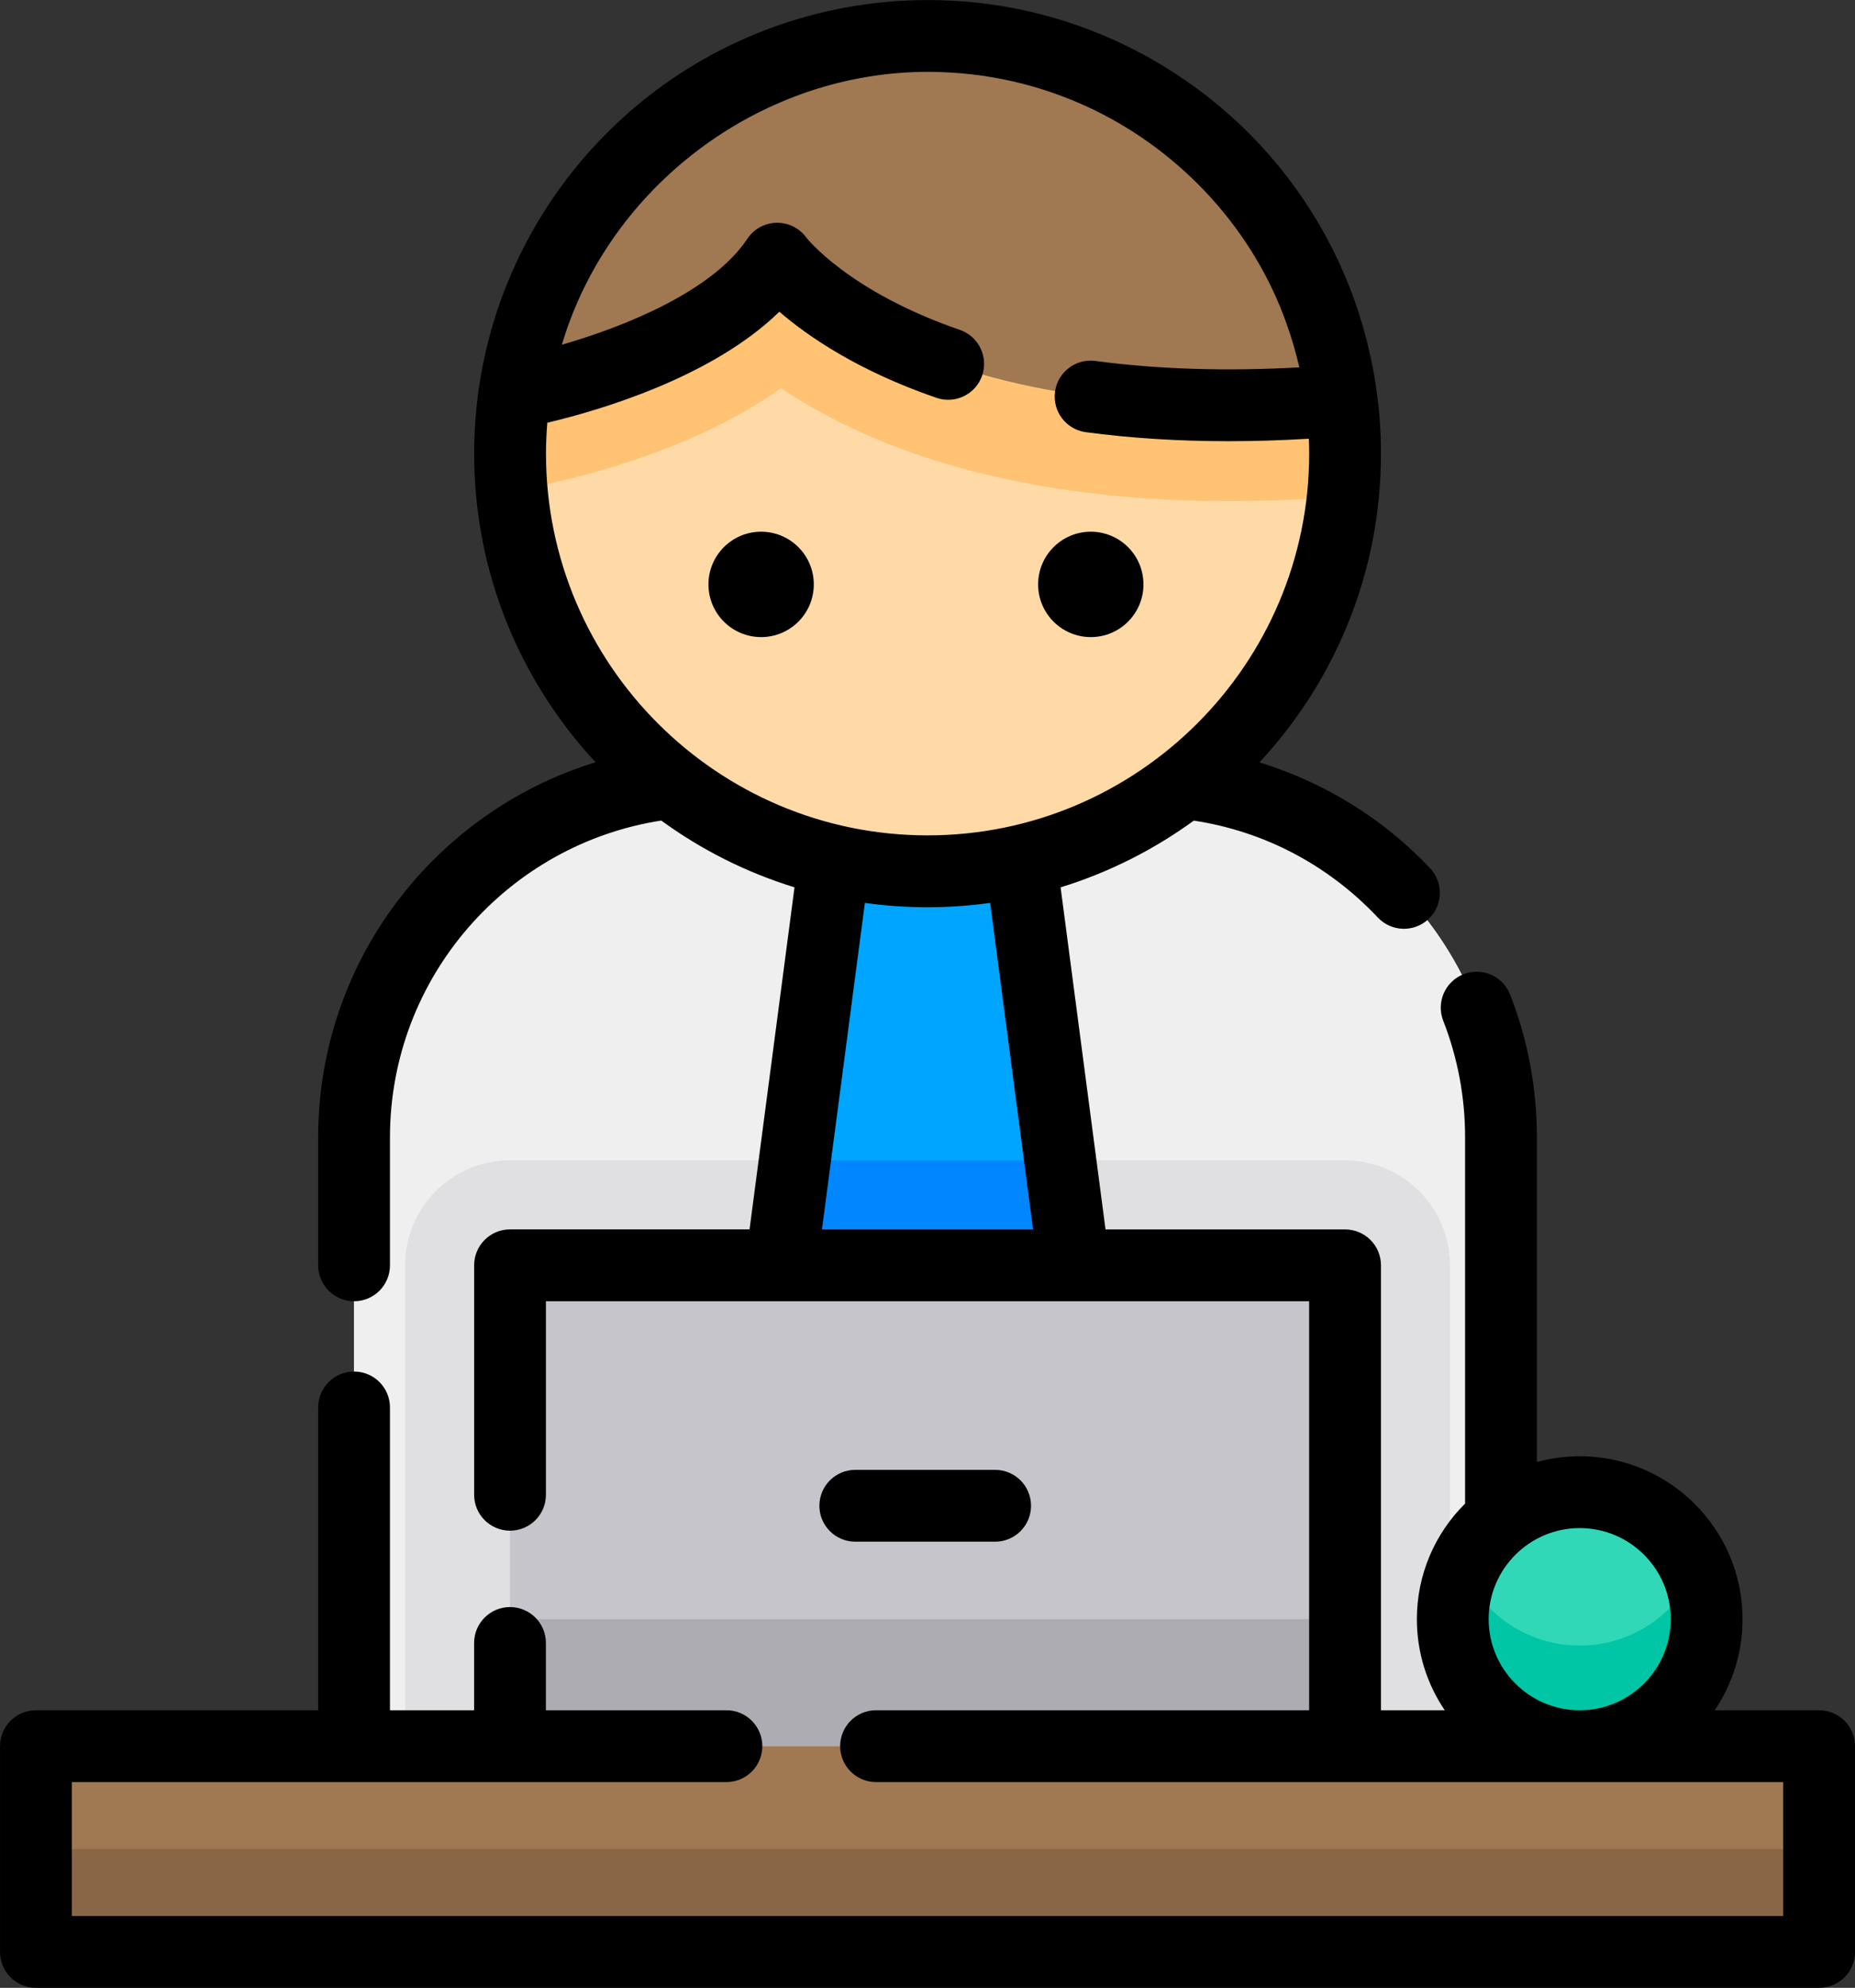 <?xml version="1.0" encoding="iso-8859-1"?>
<!-- Generator: Adobe Illustrator 21.1.0, SVG Export Plug-In . SVG Version: 6.00 Build 0)  -->
<svg version="1.1" id="Layer_1" xmlns="http://www.w3.org/2000/svg" xmlns:xlink="http://www.w3.org/1999/xlink" x="0px" y="0px"
	 viewBox="171.99 359.499 70.02 75" style="enable-background:new 171.99 359.499 70.02 75;" xml:space="preserve">
<rect x="171.99" y="359.499" width="70.02" height="75" fill="#333333" stroke="none"/>
<g>
	<path id="SVGCleanerId_0" style="fill:#EFEFEF;" d="M228.646,433.144h-43.292v-30.734c0-7.429,6.022-13.451,13.451-13.451h16.39
		c7.429,0,13.451,6.022,13.451,13.451L228.646,433.144L228.646,433.144z"/>
	<g>
		<path id="SVGCleanerId_0_1_" style="fill:#EFEFEF;" d="M228.646,433.144h-43.292v-30.734c0-7.429,6.022-13.451,13.451-13.451
			h16.39c7.429,0,13.451,6.022,13.451,13.451L228.646,433.144L228.646,433.144z"/>
	</g>
	<path style="fill:#E0E0E3;" d="M222.76,403.279h-31.518c-2.187,0-3.959,1.773-3.959,3.959v25.906h39.437v-25.906
		C226.719,405.052,224.946,403.279,222.76,403.279z"/>
	<polygon style="fill:#00A5FF;" points="213.165,412.077 207.081,417.262 203.064,413.928 203.045,413.913 200.835,412.077 
		201.991,403.28 203.66,390.592 210.342,390.592 212.009,403.28 	"/>
	<polygon style="fill:#0087FF;" points="213.165,412.077 207.081,417.262 203.064,413.928 203.045,413.913 200.835,412.077 
		201.991,403.28 212.009,403.28 	"/>
	<path style="fill:#FFDAA7;" d="M222.76,376.614c0,0.544-0.027,1.083-0.081,1.614c-0.808,7.945-7.518,14.145-15.678,14.145
		c-8.257,0-15.031-6.351-15.703-14.432c-0.038-0.437-0.056-0.88-0.056-1.327c0-0.779,0.058-1.542,0.166-2.286
		c1.108-7.621,7.668-13.473,15.593-13.473c2.461,0,4.793,0.566,6.871,1.57c4.686,2.274,8.08,6.804,8.76,12.181
		C222.718,375.264,222.76,375.934,222.76,376.614z"/>
	<path style="fill:#FFC373;" d="M222.76,376.614c0,0.544-0.027,1.083-0.081,1.614c-1.478,0.119-2.928,0.177-4.312,0.177
		c-8.693,0-13.966-2.286-16.899-4.26c-1.308,0.936-2.906,1.753-4.786,2.445c-2.442,0.9-4.552,1.279-4.641,1.296
		c-0.21,0.038-0.421,0.056-0.633,0.056c-0.036,0-0.074,0-0.11-0.002c-0.038-0.437-0.056-0.88-0.056-1.327
		c0-0.779,0.058-1.542,0.166-2.286c1.108-7.621,7.668-13.473,15.593-13.473c2.461,0,4.793,0.566,6.871,1.57
		c4.686,2.274,8.08,6.804,8.76,12.181C222.718,375.264,222.76,375.934,222.76,376.614z"/>
	<path style="fill:#A07852;" d="M222.631,374.607c-16.409,1.37-21.302-5.348-21.302-5.348c-2.499,3.748-9.92,5.068-9.92,5.068
		c1.108-7.622,7.667-13.473,15.593-13.473c2.461,0,4.794,0.566,6.872,1.57C218.558,364.699,221.952,369.23,222.631,374.607z"/>
	<rect x="191.241" y="407.238" style="fill:#C7C5CC;" width="31.518" height="18.142"/>
	<rect x="191.241" y="420.589" style="fill:#ADACB2;" width="31.518" height="4.792"/>
	<rect x="173.345" y="425.382" style="fill:#A07852;" width="67.309" height="7.763"/>
	<rect x="173.345" y="429.263" style="fill:#896746;" width="67.309" height="3.882"/>
	<circle style="fill:#30D8B8;" cx="231.617" cy="420.589" r="4.792"/>
	<path style="fill:#00C6A5;" d="M236.41,420.589c0,2.646-2.145,4.791-4.791,4.791c-2.648,0-4.793-2.145-4.793-4.791
		c0-0.674,0.139-1.318,0.39-1.898c0.735,1.702,2.429,2.893,4.402,2.893c1.972,0,3.665-1.191,4.399-2.893
		C236.27,419.272,236.41,419.915,236.41,420.589z"/>
	<path d="M240.655,424.026h-3.942c0.664-0.982,1.053-2.165,1.053-3.437c0-3.39-2.758-6.147-6.147-6.147
		c-0.559,0-1.101,0.077-1.616,0.217v-12.248c0-1.858-0.34-3.67-1.011-5.387c-0.272-0.697-1.058-1.042-1.756-0.769
		c-0.697,0.272-1.042,1.058-0.769,1.756c0.547,1.401,0.825,2.881,0.825,4.4v13.817c-1.123,1.114-1.82,2.658-1.82,4.361
		c0,1.272,0.388,2.455,1.053,3.437h-2.408v-16.787c0-0.749-0.607-1.355-1.355-1.355h-9.042l-1.696-12.906
		c1.824-0.561,3.519-1.42,5.028-2.518c2.648,0.402,5.067,1.664,6.946,3.656c0.514,0.545,1.372,0.57,1.916,0.056
		c0.545-0.514,0.57-1.371,0.056-1.916c-1.772-1.879-4.006-3.245-6.441-3.992c2.845-3.057,4.588-7.152,4.588-11.648
		c0-0.747-0.047-1.483-0.14-2.177c-0.726-5.747-4.281-10.693-9.514-13.233c-2.342-1.131-4.853-1.705-7.461-1.705
		c-4.137,0-8.13,1.496-11.244,4.212c-0.578,0.504-1.119,1.044-1.62,1.615c-2.171,2.474-3.594,5.531-4.07,8.805c0,0,0,0.001,0,0.001
		c-0.12,0.826-0.181,1.661-0.181,2.48c0,4.494,1.742,8.587,4.584,11.644c-6.055,1.858-10.471,7.497-10.471,14.153v4.828
		c0,0.749,0.607,1.355,1.355,1.355s1.355-0.607,1.355-1.355v-4.828c0-6.039,4.448-11.057,10.24-11.953
		c1.51,1.099,3.205,1.958,5.03,2.519l-1.697,12.906h-9.041c-0.749,0-1.355,0.607-1.355,1.355v8.657c0,0.749,0.607,1.355,1.355,1.355
		s1.355-0.607,1.355-1.355v-7.302h8.86c0.005,0,0.011,0.001,0.016,0.001c0.008,0,0.015-0.001,0.023-0.001h11.009
		c0.008,0,0.015,0.001,0.023,0.001c0.005,0,0.011-0.001,0.016-0.001h8.861v15.432h-16.347c-0.749,0-1.355,0.607-1.355,1.355
		s0.607,1.355,1.355,1.355H239.3v5.052h-64.599v-5.052h24.709c0.749,0,1.355-0.607,1.355-1.355s-0.607-1.355-1.355-1.355h-6.814
		v-2.538c0-0.749-0.607-1.355-1.355-1.355s-1.355,0.607-1.355,1.355v2.538h-3.176v-11.424c0-0.749-0.607-1.355-1.355-1.355
		c-0.749,0-1.355,0.607-1.355,1.355v11.424h-10.654c-0.749,0-1.355,0.607-1.355,1.355v7.763c0,0.749,0.607,1.355,1.355,1.355h67.31
		c0.749,0,1.355-0.607,1.355-1.355v-7.763C242.011,424.632,241.404,424.026,240.655,424.026z M201.408,371.26
		c1.082,0.932,2.973,2.231,5.931,3.249c0.708,0.244,1.479-0.133,1.723-0.84c0.244-0.708-0.133-1.479-0.84-1.723
		c-4.215-1.451-5.79-3.475-5.797-3.485c-0.261-0.358-0.677-0.562-1.124-0.557c-0.443,0.009-0.854,0.234-1.1,0.603
		c-1.324,1.986-4.618,3.31-7.004,3.999c0.041-0.136,0.084-0.27,0.128-0.405c1.923-5.806,7.557-9.891,13.677-9.891
		c2.197,0,4.311,0.483,6.28,1.434c3.35,1.626,6.034,4.556,7.275,8.078c0.191,0.533,0.35,1.079,0.478,1.637
		c-2.768,0.154-5.352,0.073-7.699-0.241c-0.744-0.099-1.424,0.422-1.523,1.164c-0.099,0.742,0.422,1.424,1.164,1.523
		c1.696,0.227,3.5,0.34,5.396,0.34c0.983,0,1.992-0.032,3.022-0.094c0.007,0.186,0.012,0.373,0.012,0.562
		c0,7.942-6.461,14.404-14.404,14.404s-14.404-6.461-14.404-14.404c0-0.385,0.018-0.775,0.049-1.165
		C194.583,374.991,198.853,373.751,201.408,371.26z M204.636,393.565c0.773,0.107,1.562,0.164,2.364,0.164
		c0.802,0,1.592-0.057,2.365-0.164l1.619,12.318h-7.968L204.636,393.565z M228.182,420.589c0-1.895,1.542-3.437,3.437-3.437
		c1.895,0,3.437,1.542,3.437,3.437c0,1.895-1.542,3.437-3.437,3.437C229.723,424.026,228.182,422.484,228.182,420.589z"/>
	<path d="M209.553,417.665c0.749,0,1.355-0.607,1.355-1.355c0-0.749-0.607-1.355-1.355-1.355h-5.279
		c-0.749,0-1.355,0.607-1.355,1.355c0,0.749,0.607,1.355,1.355,1.355H209.553z"/>
	<circle cx="200.72" cy="381.548" r="1.988"/>
	<circle cx="213.164" cy="381.548" r="1.988"/>
</g>
</svg>
